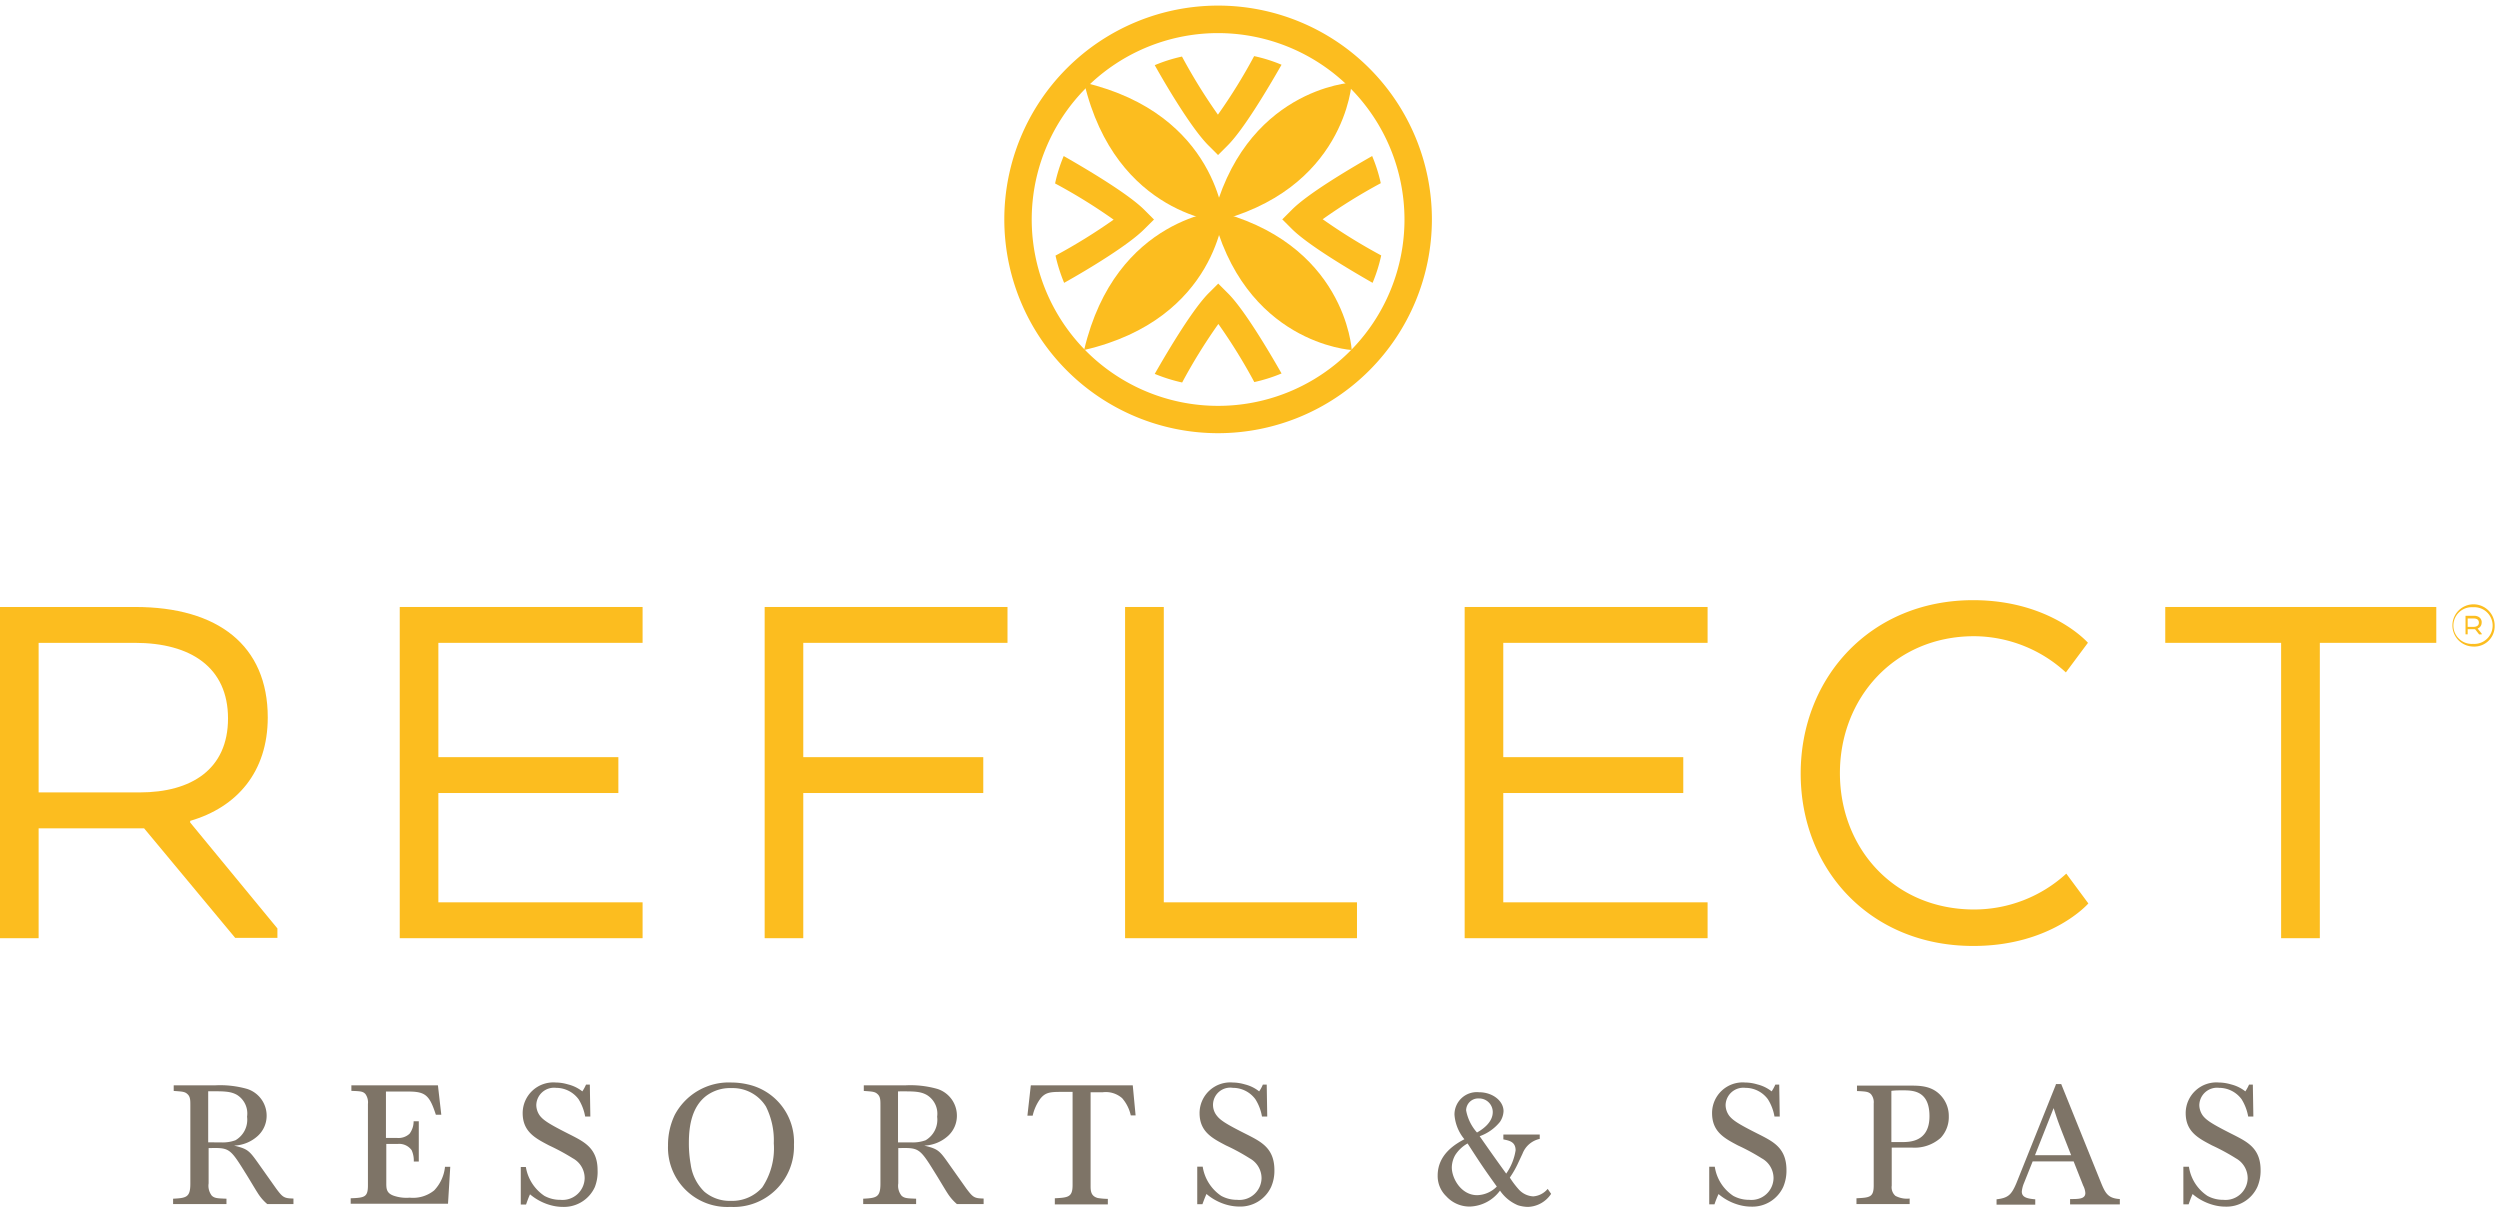 <svg id="Layer_1" data-name="Layer 1" xmlns="http://www.w3.org/2000/svg" xmlns:xlink="http://www.w3.org/1999/xlink" width="290" height="140" viewBox="0 0 290 140"><defs><style>.cls-1{fill:none;}.cls-2{fill:#fcbd1f;}.cls-3{fill:#7e7467;}.cls-4{clip-path:url(#clip-path);}</style><clipPath id="clip-path"><rect class="cls-1" x="0.06" y="0.66" width="289.32" height="139.34"/></clipPath></defs><title>reflect-resorts-spas</title><path class="cls-2" d="M286.87,75a2.45,2.45,0,1,1,2.51-2.44A2.36,2.36,0,0,1,286.87,75m0-4.56a2.13,2.13,0,1,0,0,4.25,2.13,2.13,0,1,0,0-4.25Zm1,1.79a.7.7,0,0,1-.47.68l.48.59v.09h-.3l-.47-.6h-.86v.59H286V71.43h1C287.48,71.43,287.88,71.7,287.88,72.2Zm-1.62.49h.63c.38,0,.67-.13.67-.49s-.26-.49-.64-.49h-.66Z"/><path class="cls-3" d="M20.18,125.9h4.75a11.41,11.41,0,0,1,3.72.41,3.25,3.25,0,0,1,2.28,3.12,3.17,3.17,0,0,1-1,2.31,4.32,4.32,0,0,1-2.78,1.15c1.65.41,1.75.55,3,2.32l1.89,2.67c.75,1,.89,1.13,2,1.15v.64H31a5.44,5.44,0,0,1-1.11-1.29c-.22-.33-1.21-2-1.44-2.35-1.8-2.9-1.87-2.9-4.25-2.85v4.09a1.88,1.88,0,0,0,.37,1.43c.33.31.7.31,1.7.35v.62H20.08v-.62c1.54-.08,2-.16,2-1.74v-9.07c0-.6,0-1-.31-1.3s-.55-.32-1.62-.39v-.65m5.55,6.62a4.26,4.26,0,0,0,1.61-.25,2.75,2.75,0,0,0,1.35-2.73A2.54,2.54,0,0,0,27.48,127c-.76-.42-1.5-.42-3.33-.41v5.92Z"/><path class="cls-3" d="M40.8,125.9h10l.39,3.41h-.63c-.72-2.22-1.19-2.67-3.07-2.69H44.77V132h1.28a1.88,1.88,0,0,0,1.46-.49,2.4,2.4,0,0,0,.47-1.44h.6v4.67H48a2.94,2.94,0,0,0-.25-1.32,1.78,1.78,0,0,0-1.64-.72h-1.3v4.49c0,.67,0,1.19.82,1.5a4.56,4.56,0,0,0,1.9.24,3.89,3.89,0,0,0,2.83-.84,4.63,4.63,0,0,0,1.26-2.74h.61l-.26,4.28H40.68V139c1.63-.06,2-.14,2-1.5v-9.43a1.67,1.67,0,0,0-.29-1.16c-.29-.32-.58-.33-1.63-.37v-.65"/><path class="cls-3" d="M61,135.37a5,5,0,0,0,2.15,3.35,3.76,3.76,0,0,0,1.85.46,2.57,2.57,0,0,0,2.82-2.51,2.62,2.62,0,0,0-1.36-2.3,25.4,25.4,0,0,0-2.77-1.5c-1.56-.82-3.06-1.57-3.06-3.75a3.56,3.56,0,0,1,3.84-3.55,5.16,5.16,0,0,1,1.42.22,4.34,4.34,0,0,1,1.66.81,4.75,4.75,0,0,0,.43-.79h.44l.06,3.71h-.6a5.67,5.67,0,0,0-.76-2,3.24,3.24,0,0,0-2.61-1.33,2.06,2.06,0,0,0-2.3,2,2.13,2.13,0,0,0,.43,1.25c.45.56,1.15,1,3.62,2.24,1.58.81,3.06,1.57,3.06,4.06A4.8,4.8,0,0,1,69,137.7a3.93,3.93,0,0,1-3.68,2.3,5.4,5.4,0,0,1-1.42-.19,6.26,6.26,0,0,1-2.42-1.27c-.25.58-.27.66-.46,1.19h-.61v-4.36H61"/><path class="cls-3" d="M78.27,129.33a7.1,7.1,0,0,1,6.58-3.76,8.63,8.63,0,0,1,1.89.22,6.83,6.83,0,0,1,5.36,7A7,7,0,0,1,84.74,140a6.88,6.88,0,0,1-7.25-7.11,8.08,8.08,0,0,1,.78-3.56m3.64-2.2c-1.61,1.25-2,3.37-2,5.43a14.1,14.1,0,0,0,.21,2.51,5.42,5.42,0,0,0,1.58,3.16,4.54,4.54,0,0,0,3.08,1.07,4.66,4.66,0,0,0,3.64-1.56,8.18,8.18,0,0,0,1.34-5.12,8.77,8.77,0,0,0-.91-4.26,4.53,4.53,0,0,0-4-2.14A4.62,4.62,0,0,0,81.91,127.13Z"/><path class="cls-3" d="M100.25,125.9H105a11.41,11.41,0,0,1,3.72.41,3.25,3.25,0,0,1,2.28,3.12,3.16,3.16,0,0,1-1,2.31,4.36,4.36,0,0,1-2.79,1.15c1.66.41,1.76.55,3,2.32l1.89,2.67c.76,1,.89,1.13,2,1.15v.64H111a5.68,5.68,0,0,1-1.11-1.29c-.22-.33-1.21-2-1.44-2.35-1.79-2.9-1.87-2.9-4.25-2.85v4.09a1.84,1.84,0,0,0,.38,1.43c.33.31.7.31,1.69.35v.62h-6.14v-.62c1.54-.08,2-.16,2-1.74v-9.07c0-.6,0-1-.31-1.3s-.55-.32-1.62-.39v-.65m5.55,6.62a4.35,4.35,0,0,0,1.62-.25,2.76,2.76,0,0,0,1.34-2.73,2.54,2.54,0,0,0-1.21-2.53c-.76-.42-1.49-.42-3.33-.41v5.92Z"/><path class="cls-3" d="M119.58,125.9H131.4l.33,3.49h-.56a4.51,4.51,0,0,0-1-2,2.87,2.87,0,0,0-2.24-.69h-1.42v10.93c0,.64.11,1.14.83,1.34a8.3,8.3,0,0,0,1.17.1v.64h-6.15V139c1.57-.08,2.06-.14,2.06-1.54V126.66h-1.5c-1.2,0-1.69.12-2.22.76a5.32,5.32,0,0,0-.91,2h-.61l.39-3.49"/><path class="cls-3" d="M139.52,135.37a5,5,0,0,0,2.14,3.35,3.81,3.81,0,0,0,1.85.46,2.57,2.57,0,0,0,2.83-2.51,2.63,2.63,0,0,0-1.37-2.3,23.54,23.54,0,0,0-2.76-1.5c-1.56-.82-3.06-1.57-3.06-3.75a3.56,3.56,0,0,1,3.84-3.55,5.22,5.22,0,0,1,1.42.22,4.29,4.29,0,0,1,1.65.81,3.64,3.64,0,0,0,.43-.79h.45l.06,3.71h-.61a5.48,5.48,0,0,0-.76-2,3.23,3.23,0,0,0-2.61-1.33,2,2,0,0,0-1.86,3.24c.44.56,1.14,1,3.62,2.24,1.57.81,3.05,1.57,3.05,4.06a4.63,4.63,0,0,1-.37,1.93,3.93,3.93,0,0,1-3.67,2.3,5.51,5.51,0,0,1-1.43-.19,6.2,6.2,0,0,1-2.41-1.27c-.25.58-.27.66-.47,1.19h-.6v-4.36h.64"/><path class="cls-3" d="M179.92,138.5a3.35,3.35,0,0,1-2.67,1.5,4.08,4.08,0,0,1-1.17-.19,4.71,4.71,0,0,1-2.08-1.7,4.52,4.52,0,0,1-3.47,1.85,3.64,3.64,0,0,1-2.76-1.19,3.25,3.25,0,0,1-1-2.41c0-2.53,2.19-3.72,3.1-4.21a5,5,0,0,1-1.15-2.84,2.59,2.59,0,0,1,2.85-2.61c1.57,0,2.84,1,2.84,2.2a2.41,2.41,0,0,1-.41,1.23,5.29,5.29,0,0,1-2.36,1.67c1.35,1.93,1.77,2.53,3.08,4.34a6.4,6.4,0,0,0,1.09-2.7c0-1-.74-1.13-1.42-1.27v-.56h4.22v.5a2.78,2.78,0,0,0-2,1.72l-.47,1a11.24,11.24,0,0,1-1,1.77A10.14,10.14,0,0,0,176.2,138a2.43,2.43,0,0,0,1.65.78,2.4,2.4,0,0,0,1.68-.87l.39.56M168.8,134a3,3,0,0,0-.39,1.42c0,1.29,1.09,3.22,2.94,3.22a3.31,3.31,0,0,0,2.28-1c-1.36-1.9-1.75-2.45-3.39-5A4,4,0,0,0,168.8,134Zm4.36-5a1.58,1.58,0,0,0-1.61-1.58,1.4,1.4,0,0,0-1.48,1.38,5.3,5.3,0,0,0,1.26,2.57C172,131,173.16,130.19,173.16,129Z"/><path class="cls-3" d="M198.92,135.37a4.92,4.92,0,0,0,2.14,3.35,3.79,3.79,0,0,0,1.85.46,2.57,2.57,0,0,0,2.82-2.51,2.62,2.62,0,0,0-1.36-2.3,24.27,24.27,0,0,0-2.77-1.5c-1.55-.82-3-1.57-3-3.75a3.55,3.55,0,0,1,3.83-3.55,5.1,5.1,0,0,1,1.42.22,4.34,4.34,0,0,1,1.66.81,4.75,4.75,0,0,0,.43-.79h.45l.06,3.71h-.61a5.48,5.48,0,0,0-.76-2,3.23,3.23,0,0,0-2.61-1.33,2.06,2.06,0,0,0-2.3,2,2.13,2.13,0,0,0,.43,1.25c.45.56,1.15,1,3.63,2.24,1.57.81,3,1.57,3,4.06a4.8,4.8,0,0,1-.37,1.93,3.93,3.93,0,0,1-3.68,2.3,5.4,5.4,0,0,1-1.42-.19,6.13,6.13,0,0,1-2.41-1.27,11.66,11.66,0,0,0-.47,1.19h-.61v-4.36h.65"/><path class="cls-3" d="M219.44,133.11v4.42a1.32,1.32,0,0,0,.43,1.19,2.85,2.85,0,0,0,1.65.31v.64h-6.17V139c1.52-.08,2-.1,2-1.48V128a1.46,1.46,0,0,0-.33-1.09c-.31-.28-.56-.3-1.61-.35v-.63h6.07c1.25,0,2.69,0,3.76,1.27a3.46,3.46,0,0,1,.82,2.3,3.52,3.52,0,0,1-.94,2.49,4.55,4.55,0,0,1-3.35,1.13h-2.37m0-.64h1.2c.9,0,3.22,0,3.22-3s-1.95-3-3.12-3c-.43,0-.88,0-1.3.06Z"/><path class="cls-3" d="M238.48,125.75h.62L243.64,137c.56,1.39.84,2,2.26,2.09v.62h-5.77v-.62c1,0,1.77,0,1.77-.7a2.16,2.16,0,0,0-.25-.86l-1.11-2.81h-4.75l-1,2.5a3.37,3.37,0,0,0-.26,1c0,.66.59.82,1.56.9v.62H231.6v-.62c1.35-.16,1.72-.51,2.3-1.87l4.58-11.43m.74,5.55c-.49-1.27-.57-1.5-1-2.83L236.06,134h4.19Z"/><g class="cls-4"><path class="cls-3" d="M253.92,135.37a4.92,4.92,0,0,0,2.14,3.35,3.76,3.76,0,0,0,1.85.46,2.57,2.57,0,0,0,2.82-2.51,2.64,2.64,0,0,0-1.36-2.3,24.27,24.27,0,0,0-2.77-1.5c-1.56-.82-3.06-1.57-3.06-3.75a3.56,3.56,0,0,1,3.84-3.55,5.16,5.16,0,0,1,1.42.22,4.34,4.34,0,0,1,1.66.81,4.75,4.75,0,0,0,.43-.79h.44l.06,3.71h-.6a5.67,5.67,0,0,0-.76-2,3.24,3.24,0,0,0-2.61-1.33,2.06,2.06,0,0,0-2.3,2,2.13,2.13,0,0,0,.43,1.25c.45.56,1.15,1,3.62,2.24,1.58.81,3.06,1.57,3.06,4.06a4.8,4.8,0,0,1-.37,1.93,3.93,3.93,0,0,1-3.68,2.3,5.4,5.4,0,0,1-1.42-.19,6.26,6.26,0,0,1-2.42-1.27c-.25.58-.27.66-.46,1.19h-.61v-4.36h.65"/><path class="cls-2" d="M15.69,70.41c9.61,0,15.37,4.48,15.37,12.81,0,6.34-3.59,10.43-9,12v.19l10.12,12.29v1.09H27.28L16.72,96.09H4.48v12.74H0V70.41H15.69m-.06,4.16H4.48V91.92H16.2c6,0,10.25-2.68,10.25-8.58S22.16,74.57,15.63,74.57Z"/></g><polyline class="cls-2" points="50.85 91.99 50.85 104.67 74.54 104.67 74.54 108.83 46.37 108.83 46.37 70.41 74.54 70.41 74.54 74.57 50.85 74.57 50.85 87.83 71.73 87.83 71.73 91.99 50.85 91.99"/><polyline class="cls-2" points="116.87 70.41 116.87 74.57 93.18 74.57 93.18 87.83 114.06 87.83 114.06 91.99 93.18 91.99 93.18 108.83 88.7 108.83 88.7 70.41 116.87 70.41"/><polyline class="cls-2" points="130.51 70.41 135 70.41 135 104.67 157.41 104.67 157.41 108.83 130.51 108.83 130.51 70.41"/><polyline class="cls-2" points="174.38 91.99 174.38 104.67 198.08 104.67 198.08 108.83 169.9 108.83 169.9 70.41 198.08 70.41 198.08 74.57 174.38 74.57 174.38 87.83 195.26 87.83 195.26 91.99 174.38 91.99"/><path class="cls-2" d="M228.88,109.73c-11.91,0-20-8.84-20-20s8.13-20.11,20-20.11c9,0,13.32,4.94,13.32,4.94L239.64,78A15.82,15.82,0,0,0,229,73.8c-9.23,0-15.57,7.17-15.57,15.88S219.72,105.5,229,105.5a15.82,15.82,0,0,0,10.69-4.16l2.56,3.46s-4.29,4.93-13.32,4.93"/><polyline class="cls-2" points="282.61 70.41 282.61 74.57 269.1 74.57 269.1 108.83 264.61 108.83 264.61 74.57 251.17 74.57 251.17 70.41 282.61 70.41"/><path class="cls-2" d="M141.33,32.88l-1.1,1.1c-1.81,1.8-4.6,6.45-6.28,9.39a19,19,0,0,0,3.18,1,63.64,63.64,0,0,1,4.2-6.79,64.34,64.34,0,0,1,4.17,6.74,18.56,18.56,0,0,0,3.16-1c-1.68-2.95-4.43-7.53-6.23-9.31l-1.1-1.1"/><path class="cls-2" d="M141.28,18l1.1-1.1c1.82-1.8,4.6-6.45,6.28-9.39a17.85,17.85,0,0,0-3.18-1,63.64,63.64,0,0,1-4.2,6.79,64.34,64.34,0,0,1-4.17-6.74,18,18,0,0,0-3.16,1c1.68,3,4.44,7.53,6.23,9.31l1.1,1.1"/><path class="cls-2" d="M148.73,25.43l1.1,1.1c1.8,1.81,6.45,4.6,9.39,6.28a18.11,18.11,0,0,0,1-3.18,65.3,65.3,0,0,1-6.79-4.2,64.26,64.26,0,0,1,6.74-4.18,17.89,17.89,0,0,0-1-3.15c-2.95,1.68-7.53,4.43-9.31,6.23l-1.1,1.1"/><path class="cls-2" d="M133.88,25.48l-1.1-1.1c-1.8-1.82-6.45-4.6-9.39-6.28a17.85,17.85,0,0,0-1,3.18,63.64,63.64,0,0,1,6.79,4.2,66.06,66.06,0,0,1-6.74,4.17,18.86,18.86,0,0,0,1,3.16c3-1.68,7.53-4.44,9.31-6.24l1.1-1.09"/><path class="cls-2" d="M156.8,9.58s-12.59.71-16.23,16.24C156.1,22.17,156.8,9.59,156.8,9.58"/><path class="cls-2" d="M142,24.37s-12.59.7-16.24,16.23C141.31,37,142,24.38,142,24.37"/><path class="cls-2" d="M156.8,40.6S156.1,28,140.57,24.37c3.64,15.52,16.22,16.23,16.23,16.23"/><path class="cls-2" d="M142,25.82s-.71-12.59-16.24-16.24C129.43,25.11,142,25.82,142,25.82"/><path class="cls-2" d="M141.3,50.25a24.8,24.8,0,1,1,24.8-24.8,24.82,24.82,0,0,1-24.8,24.8m0-46.41a21.62,21.62,0,1,0,21.62,21.61A21.64,21.64,0,0,0,141.3,3.84Z"/></svg>